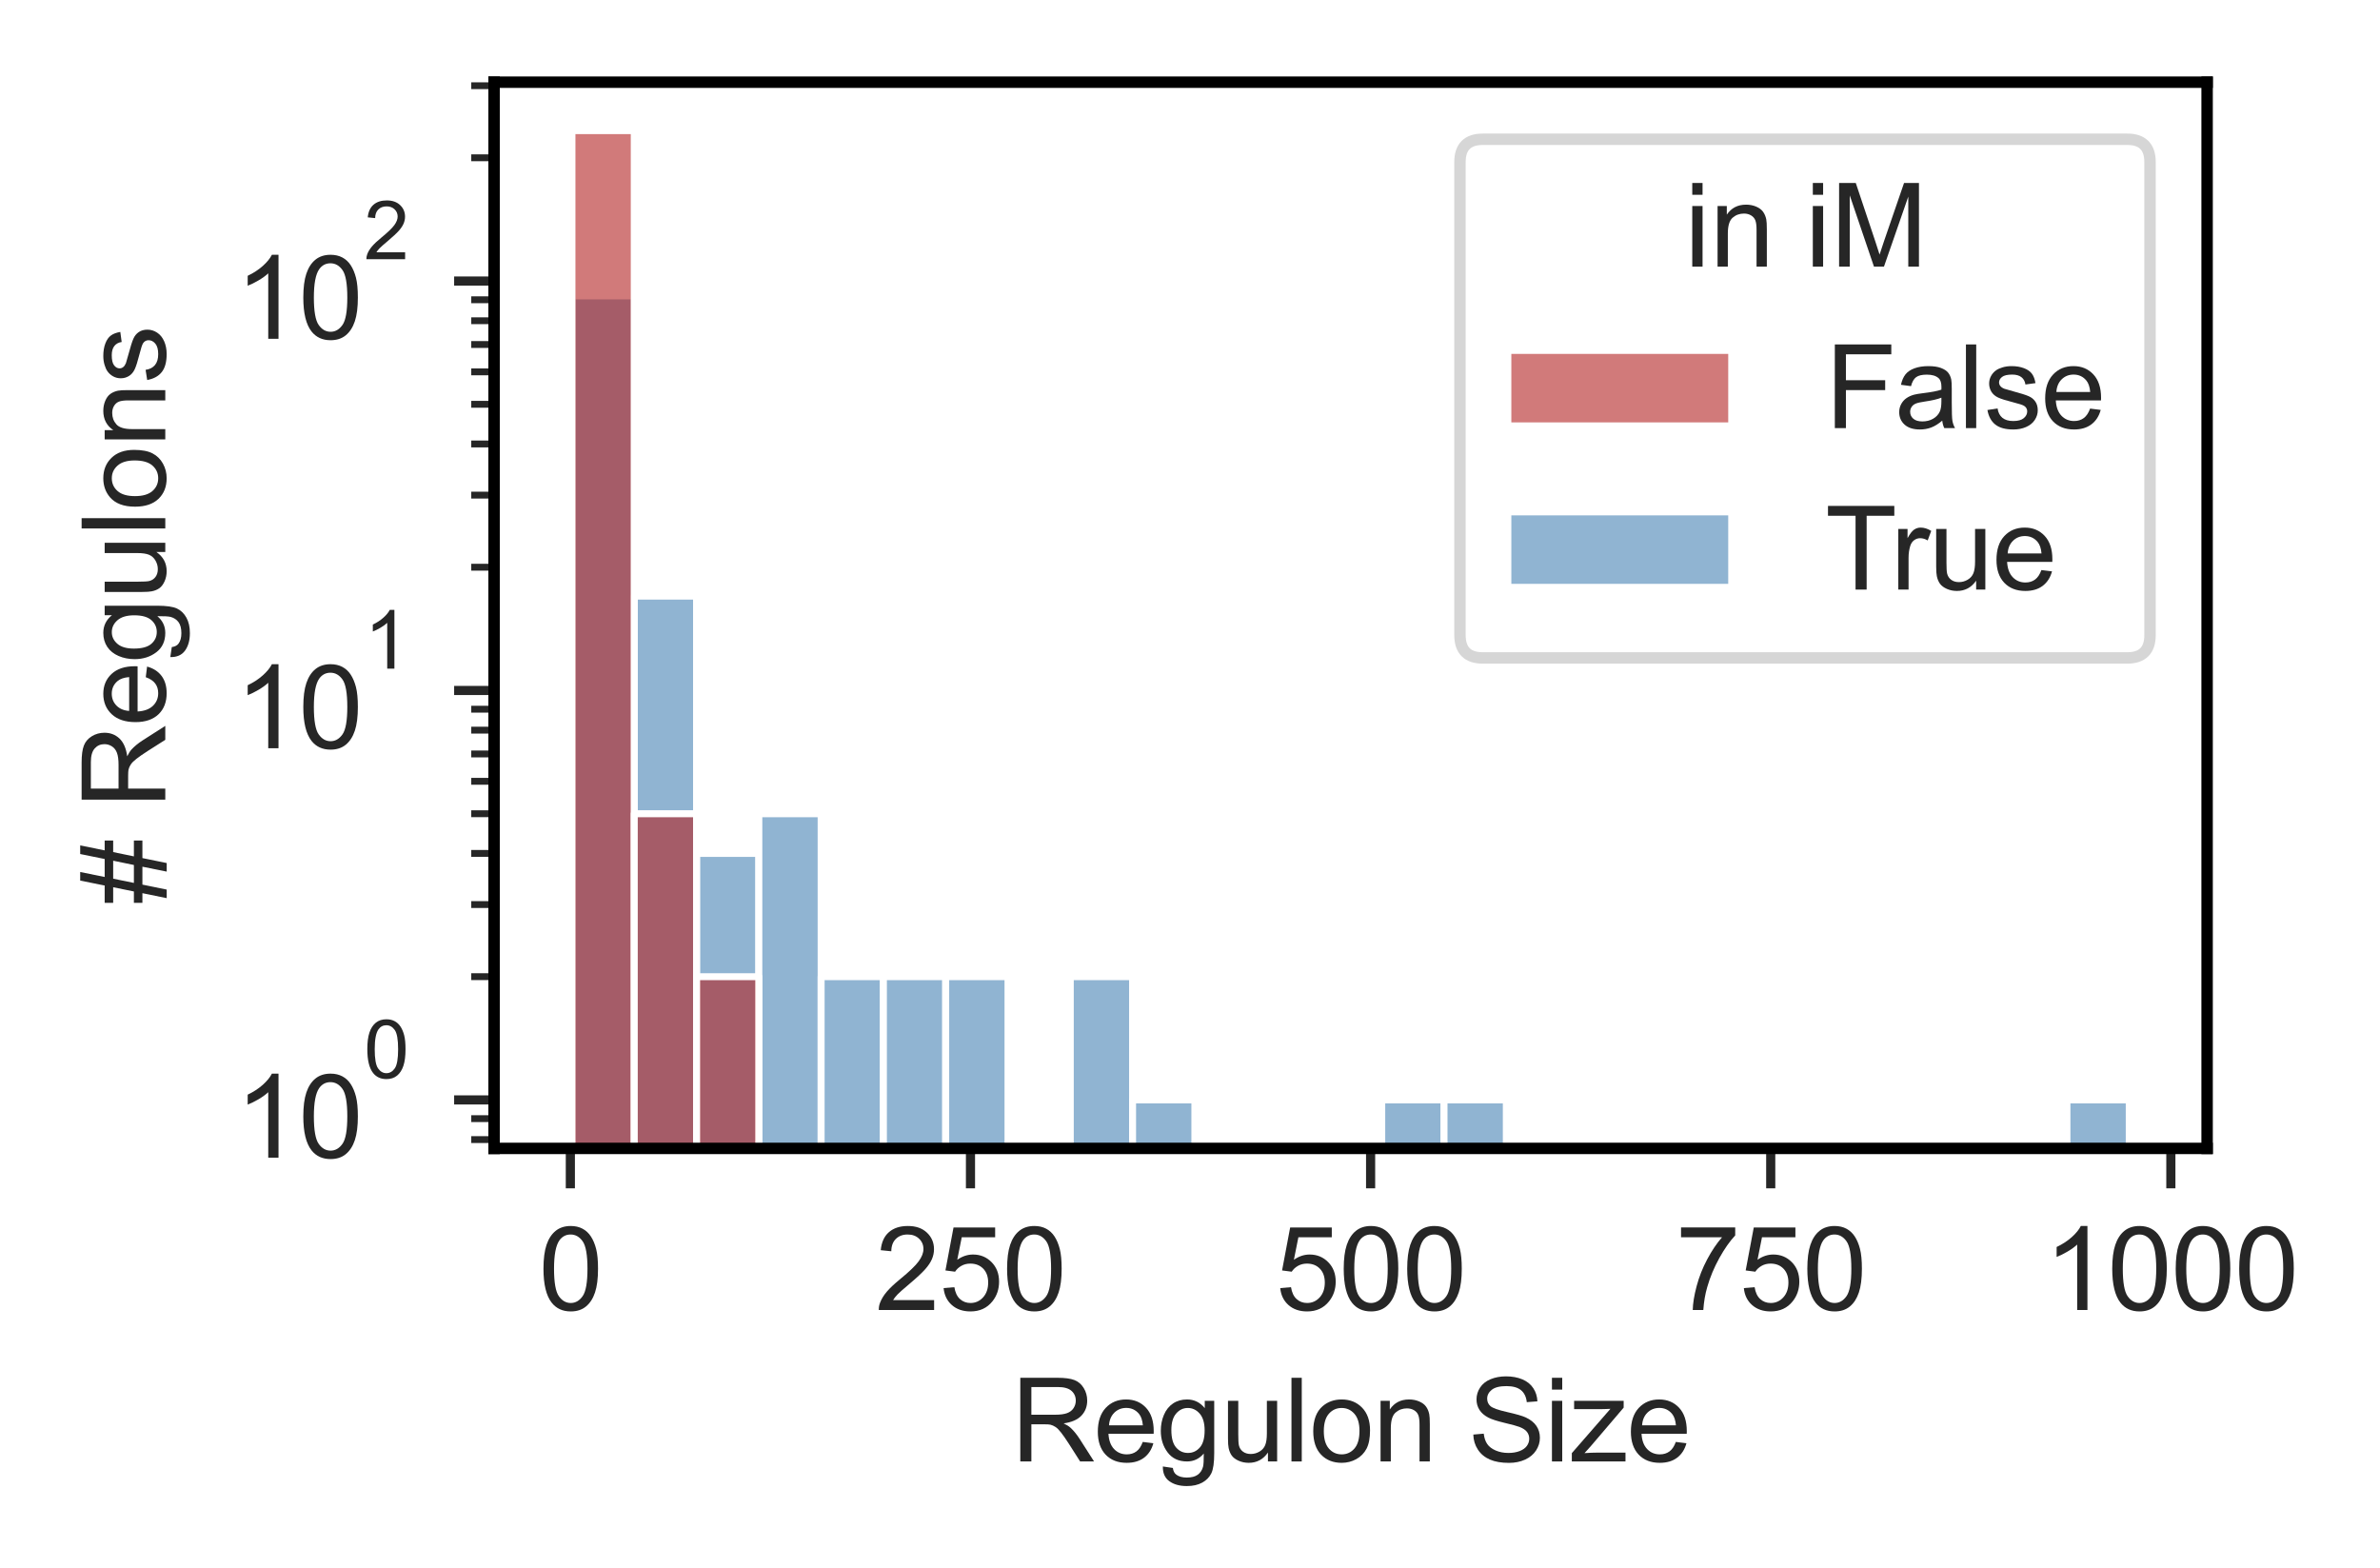 <?xml version="1.0" encoding="utf-8" standalone="no"?>
<!DOCTYPE svg PUBLIC "-//W3C//DTD SVG 1.1//EN"
  "http://www.w3.org/Graphics/SVG/1.1/DTD/svg11.dtd">
<svg xmlns:xlink="http://www.w3.org/1999/xlink" width="208.498pt" height="137.33pt" viewBox="0 0 208.498 137.33" xmlns="http://www.w3.org/2000/svg" version="1.1">
 <defs>
  <style type="text/css">*{stroke-linejoin: round; stroke-linecap: butt}</style>
 </defs>
 <g id="figure_1">
  <g id="patch_1">
   <path d="M 0 137.33 
L 208.498 137.33 
L 208.498 0 
L 0 0 
z
" style="fill: #ffffff"/>
  </g>
  <g id="axes_1">
   <g id="patch_2">
    <path d="M 43.284 100.6 
L 193.352 100.6 
L 193.352 7.2 
L 43.284 7.2 
z
" style="fill: #ffffff"/>
   </g>
   <g id="matplotlib.axis_1">
    <g id="xtick_1">
     <g id="line2d_1">
      <defs>
       <path id="mb715e12e9a" d="M 0 0 
L 0 3.5 
" style="stroke: #262626; stroke-width: 0.8"/>
      </defs>
      <g>
       <use xlink:href="#mb715e12e9a" x="49.965" y="100.6" style="fill: #262626; stroke: #262626; stroke-width: 0.8"/>
      </g>
     </g>
     <g id="text_1">
      <!-- 0 -->
      <g style="fill: #262626" transform="translate(47.185 114.758)scale(0.1 -0.1)">
       <defs>
        <path id="ArialMT-30" d="M 266 2259 
Q 266 3072 433 3567 
Q 600 4063 929 4331 
Q 1259 4600 1759 4600 
Q 2128 4600 2406 4451 
Q 2684 4303 2865 4023 
Q 3047 3744 3150 3342 
Q 3253 2941 3253 2259 
Q 3253 1453 3087 958 
Q 2922 463 2592 192 
Q 2263 -78 1759 -78 
Q 1097 -78 719 397 
Q 266 969 266 2259 
z
M 844 2259 
Q 844 1131 1108 757 
Q 1372 384 1759 384 
Q 2147 384 2411 759 
Q 2675 1134 2675 2259 
Q 2675 3391 2411 3762 
Q 2147 4134 1753 4134 
Q 1366 4134 1134 3806 
Q 844 3388 844 2259 
z
" transform="scale(0.016)"/>
       </defs>
       <use xlink:href="#ArialMT-30"/>
      </g>
     </g>
    </g>
    <g id="xtick_2">
     <g id="line2d_2">
      <g>
       <use xlink:href="#mb715e12e9a" x="85.018" y="100.6" style="fill: #262626; stroke: #262626; stroke-width: 0.8"/>
      </g>
     </g>
     <g id="text_2">
      <!-- 250 -->
      <g style="fill: #262626" transform="translate(76.677 114.758)scale(0.1 -0.1)">
       <defs>
        <path id="ArialMT-32" d="M 3222 541 
L 3222 0 
L 194 0 
Q 188 203 259 391 
Q 375 700 629 1000 
Q 884 1300 1366 1694 
Q 2113 2306 2375 2664 
Q 2638 3022 2638 3341 
Q 2638 3675 2398 3904 
Q 2159 4134 1775 4134 
Q 1369 4134 1125 3890 
Q 881 3647 878 3216 
L 300 3275 
Q 359 3922 746 4261 
Q 1134 4600 1788 4600 
Q 2447 4600 2831 4234 
Q 3216 3869 3216 3328 
Q 3216 3053 3103 2787 
Q 2991 2522 2730 2228 
Q 2469 1934 1863 1422 
Q 1356 997 1212 845 
Q 1069 694 975 541 
L 3222 541 
z
" transform="scale(0.016)"/>
        <path id="ArialMT-35" d="M 266 1200 
L 856 1250 
Q 922 819 1161 601 
Q 1400 384 1738 384 
Q 2144 384 2425 690 
Q 2706 997 2706 1503 
Q 2706 1984 2436 2262 
Q 2166 2541 1728 2541 
Q 1456 2541 1237 2417 
Q 1019 2294 894 2097 
L 366 2166 
L 809 4519 
L 3088 4519 
L 3088 3981 
L 1259 3981 
L 1013 2750 
Q 1425 3038 1878 3038 
Q 2478 3038 2890 2622 
Q 3303 2206 3303 1553 
Q 3303 931 2941 478 
Q 2500 -78 1738 -78 
Q 1113 -78 717 272 
Q 322 622 266 1200 
z
" transform="scale(0.016)"/>
       </defs>
       <use xlink:href="#ArialMT-32"/>
       <use xlink:href="#ArialMT-35" x="55.615"/>
       <use xlink:href="#ArialMT-30" x="111.23"/>
      </g>
     </g>
    </g>
    <g id="xtick_3">
     <g id="line2d_3">
      <g>
       <use xlink:href="#mb715e12e9a" x="120.071" y="100.6" style="fill: #262626; stroke: #262626; stroke-width: 0.8"/>
      </g>
     </g>
     <g id="text_3">
      <!-- 500 -->
      <g style="fill: #262626" transform="translate(111.729 114.758)scale(0.1 -0.1)">
       <use xlink:href="#ArialMT-35"/>
       <use xlink:href="#ArialMT-30" x="55.615"/>
       <use xlink:href="#ArialMT-30" x="111.23"/>
      </g>
     </g>
    </g>
    <g id="xtick_4">
     <g id="line2d_4">
      <g>
       <use xlink:href="#mb715e12e9a" x="155.123" y="100.6" style="fill: #262626; stroke: #262626; stroke-width: 0.8"/>
      </g>
     </g>
     <g id="text_4">
      <!-- 750 -->
      <g style="fill: #262626" transform="translate(146.782 114.758)scale(0.1 -0.1)">
       <defs>
        <path id="ArialMT-37" d="M 303 3981 
L 303 4522 
L 3269 4522 
L 3269 4084 
Q 2831 3619 2401 2847 
Q 1972 2075 1738 1259 
Q 1569 684 1522 0 
L 944 0 
Q 953 541 1156 1306 
Q 1359 2072 1739 2783 
Q 2119 3494 2547 3981 
L 303 3981 
z
" transform="scale(0.016)"/>
       </defs>
       <use xlink:href="#ArialMT-37"/>
       <use xlink:href="#ArialMT-35" x="55.615"/>
       <use xlink:href="#ArialMT-30" x="111.23"/>
      </g>
     </g>
    </g>
    <g id="xtick_5">
     <g id="line2d_5">
      <g>
       <use xlink:href="#mb715e12e9a" x="190.176" y="100.6" style="fill: #262626; stroke: #262626; stroke-width: 0.8"/>
      </g>
     </g>
     <g id="text_5">
      <!-- 1000 -->
      <g style="fill: #262626" transform="translate(179.054 114.758)scale(0.1 -0.1)">
       <defs>
        <path id="ArialMT-31" d="M 2384 0 
L 1822 0 
L 1822 3584 
Q 1619 3391 1289 3197 
Q 959 3003 697 2906 
L 697 3450 
Q 1169 3672 1522 3987 
Q 1875 4303 2022 4600 
L 2384 4600 
L 2384 0 
z
" transform="scale(0.016)"/>
       </defs>
       <use xlink:href="#ArialMT-31"/>
       <use xlink:href="#ArialMT-30" x="55.615"/>
       <use xlink:href="#ArialMT-30" x="111.23"/>
       <use xlink:href="#ArialMT-30" x="166.846"/>
      </g>
     </g>
    </g>
    <g id="text_6">
     <!-- Regulon Size -->
     <g style="fill: #262626" transform="translate(88.578 128.025)scale(0.1 -0.1)">
      <defs>
       <path id="ArialMT-52" d="M 503 0 
L 503 4581 
L 2534 4581 
Q 3147 4581 3465 4457 
Q 3784 4334 3975 4021 
Q 4166 3709 4166 3331 
Q 4166 2844 3850 2509 
Q 3534 2175 2875 2084 
Q 3116 1969 3241 1856 
Q 3506 1613 3744 1247 
L 4541 0 
L 3778 0 
L 3172 953 
Q 2906 1366 2734 1584 
Q 2563 1803 2427 1890 
Q 2291 1978 2150 2013 
Q 2047 2034 1813 2034 
L 1109 2034 
L 1109 0 
L 503 0 
z
M 1109 2559 
L 2413 2559 
Q 2828 2559 3062 2645 
Q 3297 2731 3419 2920 
Q 3541 3109 3541 3331 
Q 3541 3656 3305 3865 
Q 3069 4075 2559 4075 
L 1109 4075 
L 1109 2559 
z
" transform="scale(0.016)"/>
       <path id="ArialMT-65" d="M 2694 1069 
L 3275 997 
Q 3138 488 2766 206 
Q 2394 -75 1816 -75 
Q 1088 -75 661 373 
Q 234 822 234 1631 
Q 234 2469 665 2931 
Q 1097 3394 1784 3394 
Q 2450 3394 2872 2941 
Q 3294 2488 3294 1666 
Q 3294 1616 3291 1516 
L 816 1516 
Q 847 969 1125 678 
Q 1403 388 1819 388 
Q 2128 388 2347 550 
Q 2566 713 2694 1069 
z
M 847 1978 
L 2700 1978 
Q 2663 2397 2488 2606 
Q 2219 2931 1791 2931 
Q 1403 2931 1139 2672 
Q 875 2413 847 1978 
z
" transform="scale(0.016)"/>
       <path id="ArialMT-67" d="M 319 -275 
L 866 -356 
Q 900 -609 1056 -725 
Q 1266 -881 1628 -881 
Q 2019 -881 2231 -725 
Q 2444 -569 2519 -288 
Q 2563 -116 2559 434 
Q 2191 0 1641 0 
Q 956 0 581 494 
Q 206 988 206 1678 
Q 206 2153 378 2554 
Q 550 2956 876 3175 
Q 1203 3394 1644 3394 
Q 2231 3394 2613 2919 
L 2613 3319 
L 3131 3319 
L 3131 450 
Q 3131 -325 2973 -648 
Q 2816 -972 2473 -1159 
Q 2131 -1347 1631 -1347 
Q 1038 -1347 672 -1080 
Q 306 -813 319 -275 
z
M 784 1719 
Q 784 1066 1043 766 
Q 1303 466 1694 466 
Q 2081 466 2343 764 
Q 2606 1063 2606 1700 
Q 2606 2309 2336 2618 
Q 2066 2928 1684 2928 
Q 1309 2928 1046 2623 
Q 784 2319 784 1719 
z
" transform="scale(0.016)"/>
       <path id="ArialMT-75" d="M 2597 0 
L 2597 488 
Q 2209 -75 1544 -75 
Q 1250 -75 995 37 
Q 741 150 617 320 
Q 494 491 444 738 
Q 409 903 409 1263 
L 409 3319 
L 972 3319 
L 972 1478 
Q 972 1038 1006 884 
Q 1059 663 1231 536 
Q 1403 409 1656 409 
Q 1909 409 2131 539 
Q 2353 669 2445 892 
Q 2538 1116 2538 1541 
L 2538 3319 
L 3100 3319 
L 3100 0 
L 2597 0 
z
" transform="scale(0.016)"/>
       <path id="ArialMT-6c" d="M 409 0 
L 409 4581 
L 972 4581 
L 972 0 
L 409 0 
z
" transform="scale(0.016)"/>
       <path id="ArialMT-6f" d="M 213 1659 
Q 213 2581 725 3025 
Q 1153 3394 1769 3394 
Q 2453 3394 2887 2945 
Q 3322 2497 3322 1706 
Q 3322 1066 3130 698 
Q 2938 331 2570 128 
Q 2203 -75 1769 -75 
Q 1072 -75 642 372 
Q 213 819 213 1659 
z
M 791 1659 
Q 791 1022 1069 705 
Q 1347 388 1769 388 
Q 2188 388 2466 706 
Q 2744 1025 2744 1678 
Q 2744 2294 2464 2611 
Q 2184 2928 1769 2928 
Q 1347 2928 1069 2612 
Q 791 2297 791 1659 
z
" transform="scale(0.016)"/>
       <path id="ArialMT-6e" d="M 422 0 
L 422 3319 
L 928 3319 
L 928 2847 
Q 1294 3394 1984 3394 
Q 2284 3394 2536 3286 
Q 2788 3178 2913 3003 
Q 3038 2828 3088 2588 
Q 3119 2431 3119 2041 
L 3119 0 
L 2556 0 
L 2556 2019 
Q 2556 2363 2490 2533 
Q 2425 2703 2258 2804 
Q 2091 2906 1866 2906 
Q 1506 2906 1245 2678 
Q 984 2450 984 1813 
L 984 0 
L 422 0 
z
" transform="scale(0.016)"/>
       <path id="ArialMT-20" transform="scale(0.016)"/>
       <path id="ArialMT-53" d="M 288 1472 
L 859 1522 
Q 900 1178 1048 958 
Q 1197 738 1509 602 
Q 1822 466 2213 466 
Q 2559 466 2825 569 
Q 3091 672 3220 851 
Q 3350 1031 3350 1244 
Q 3350 1459 3225 1620 
Q 3100 1781 2813 1891 
Q 2628 1963 1997 2114 
Q 1366 2266 1113 2400 
Q 784 2572 623 2826 
Q 463 3081 463 3397 
Q 463 3744 659 4045 
Q 856 4347 1234 4503 
Q 1613 4659 2075 4659 
Q 2584 4659 2973 4495 
Q 3363 4331 3572 4012 
Q 3781 3694 3797 3291 
L 3216 3247 
Q 3169 3681 2898 3903 
Q 2628 4125 2100 4125 
Q 1550 4125 1298 3923 
Q 1047 3722 1047 3438 
Q 1047 3191 1225 3031 
Q 1400 2872 2139 2705 
Q 2878 2538 3153 2413 
Q 3553 2228 3743 1945 
Q 3934 1663 3934 1294 
Q 3934 928 3725 604 
Q 3516 281 3123 101 
Q 2731 -78 2241 -78 
Q 1619 -78 1198 103 
Q 778 284 539 648 
Q 300 1013 288 1472 
z
" transform="scale(0.016)"/>
       <path id="ArialMT-69" d="M 425 3934 
L 425 4581 
L 988 4581 
L 988 3934 
L 425 3934 
z
M 425 0 
L 425 3319 
L 988 3319 
L 988 0 
L 425 0 
z
" transform="scale(0.016)"/>
       <path id="ArialMT-7a" d="M 125 0 
L 125 456 
L 2238 2881 
Q 1878 2863 1603 2863 
L 250 2863 
L 250 3319 
L 2963 3319 
L 2963 2947 
L 1166 841 
L 819 456 
Q 1197 484 1528 484 
L 3063 484 
L 3063 0 
L 125 0 
z
" transform="scale(0.016)"/>
      </defs>
      <use xlink:href="#ArialMT-52"/>
      <use xlink:href="#ArialMT-65" x="72.217"/>
      <use xlink:href="#ArialMT-67" x="127.832"/>
      <use xlink:href="#ArialMT-75" x="183.447"/>
      <use xlink:href="#ArialMT-6c" x="239.062"/>
      <use xlink:href="#ArialMT-6f" x="261.279"/>
      <use xlink:href="#ArialMT-6e" x="316.895"/>
      <use xlink:href="#ArialMT-20" x="372.51"/>
      <use xlink:href="#ArialMT-53" x="400.293"/>
      <use xlink:href="#ArialMT-69" x="466.992"/>
      <use xlink:href="#ArialMT-7a" x="489.209"/>
      <use xlink:href="#ArialMT-65" x="539.209"/>
     </g>
    </g>
   </g>
   <g id="matplotlib.axis_2">
    <g id="ytick_1">
     <g id="line2d_6">
      <defs>
       <path id="m8e44ed9fe8" d="M 0 0 
L -3.5 0 
" style="stroke: #262626; stroke-width: 0.8"/>
      </defs>
      <g>
       <use xlink:href="#m8e44ed9fe8" x="43.284" y="96.355" style="fill: #262626; stroke: #262626; stroke-width: 0.8"/>
      </g>
     </g>
     <g id="text_7">
      <!-- $\mathdefault{10^{0}}$ -->
      <g style="fill: #262626" transform="translate(20.584 101.511)scale(0.1 -0.1)">
       <use xlink:href="#ArialMT-31" transform="translate(0 0.994)"/>
       <use xlink:href="#ArialMT-30" transform="translate(55.615 0.994)"/>
       <use xlink:href="#ArialMT-30" transform="translate(112.973 70.688)scale(0.7)"/>
      </g>
     </g>
    </g>
    <g id="ytick_2">
     <g id="line2d_7">
      <g>
       <use xlink:href="#m8e44ed9fe8" x="43.284" y="60.488" style="fill: #262626; stroke: #262626; stroke-width: 0.8"/>
      </g>
     </g>
     <g id="text_8">
      <!-- $\mathdefault{10^{1}}$ -->
      <g style="fill: #262626" transform="translate(20.584 65.644)scale(0.1 -0.1)">
       <use xlink:href="#ArialMT-31" transform="translate(0 0.994)"/>
       <use xlink:href="#ArialMT-30" transform="translate(55.615 0.994)"/>
       <use xlink:href="#ArialMT-31" transform="translate(112.973 70.688)scale(0.7)"/>
      </g>
     </g>
    </g>
    <g id="ytick_3">
     <g id="line2d_8">
      <g>
       <use xlink:href="#m8e44ed9fe8" x="43.284" y="24.621" style="fill: #262626; stroke: #262626; stroke-width: 0.8"/>
      </g>
     </g>
     <g id="text_9">
      <!-- $\mathdefault{10^{2}}$ -->
      <g style="fill: #262626" transform="translate(20.584 29.778)scale(0.1 -0.1)">
       <use xlink:href="#ArialMT-31" transform="translate(0 0.994)"/>
       <use xlink:href="#ArialMT-30" transform="translate(55.615 0.994)"/>
       <use xlink:href="#ArialMT-32" transform="translate(112.973 70.688)scale(0.7)"/>
      </g>
     </g>
    </g>
    <g id="ytick_4">
     <g id="line2d_9">
      <defs>
       <path id="m09d947b896" d="M 0 0 
L -2 0 
" style="stroke: #262626; stroke-width: 0.6"/>
      </defs>
      <g>
       <use xlink:href="#m09d947b896" x="43.284" y="99.83" style="fill: #262626; stroke: #262626; stroke-width: 0.6"/>
      </g>
     </g>
    </g>
    <g id="ytick_5">
     <g id="line2d_10">
      <g>
       <use xlink:href="#m09d947b896" x="43.284" y="97.996" style="fill: #262626; stroke: #262626; stroke-width: 0.6"/>
      </g>
     </g>
    </g>
    <g id="ytick_6">
     <g id="line2d_11">
      <g>
       <use xlink:href="#m09d947b896" x="43.284" y="85.558" style="fill: #262626; stroke: #262626; stroke-width: 0.6"/>
      </g>
     </g>
    </g>
    <g id="ytick_7">
     <g id="line2d_12">
      <g>
       <use xlink:href="#m09d947b896" x="43.284" y="79.242" style="fill: #262626; stroke: #262626; stroke-width: 0.6"/>
      </g>
     </g>
    </g>
    <g id="ytick_8">
     <g id="line2d_13">
      <g>
       <use xlink:href="#m09d947b896" x="43.284" y="74.761" style="fill: #262626; stroke: #262626; stroke-width: 0.6"/>
      </g>
     </g>
    </g>
    <g id="ytick_9">
     <g id="line2d_14">
      <g>
       <use xlink:href="#m09d947b896" x="43.284" y="71.285" style="fill: #262626; stroke: #262626; stroke-width: 0.6"/>
      </g>
     </g>
    </g>
    <g id="ytick_10">
     <g id="line2d_15">
      <g>
       <use xlink:href="#m09d947b896" x="43.284" y="68.445" style="fill: #262626; stroke: #262626; stroke-width: 0.6"/>
      </g>
     </g>
    </g>
    <g id="ytick_11">
     <g id="line2d_16">
      <g>
       <use xlink:href="#m09d947b896" x="43.284" y="66.044" style="fill: #262626; stroke: #262626; stroke-width: 0.6"/>
      </g>
     </g>
    </g>
    <g id="ytick_12">
     <g id="line2d_17">
      <g>
       <use xlink:href="#m09d947b896" x="43.284" y="63.964" style="fill: #262626; stroke: #262626; stroke-width: 0.6"/>
      </g>
     </g>
    </g>
    <g id="ytick_13">
     <g id="line2d_18">
      <g>
       <use xlink:href="#m09d947b896" x="43.284" y="62.129" style="fill: #262626; stroke: #262626; stroke-width: 0.6"/>
      </g>
     </g>
    </g>
    <g id="ytick_14">
     <g id="line2d_19">
      <g>
       <use xlink:href="#m09d947b896" x="43.284" y="49.691" style="fill: #262626; stroke: #262626; stroke-width: 0.6"/>
      </g>
     </g>
    </g>
    <g id="ytick_15">
     <g id="line2d_20">
      <g>
       <use xlink:href="#m09d947b896" x="43.284" y="43.375" style="fill: #262626; stroke: #262626; stroke-width: 0.6"/>
      </g>
     </g>
    </g>
    <g id="ytick_16">
     <g id="line2d_21">
      <g>
       <use xlink:href="#m09d947b896" x="43.284" y="38.894" style="fill: #262626; stroke: #262626; stroke-width: 0.6"/>
      </g>
     </g>
    </g>
    <g id="ytick_17">
     <g id="line2d_22">
      <g>
       <use xlink:href="#m09d947b896" x="43.284" y="35.418" style="fill: #262626; stroke: #262626; stroke-width: 0.6"/>
      </g>
     </g>
    </g>
    <g id="ytick_18">
     <g id="line2d_23">
      <g>
       <use xlink:href="#m09d947b896" x="43.284" y="32.578" style="fill: #262626; stroke: #262626; stroke-width: 0.6"/>
      </g>
     </g>
    </g>
    <g id="ytick_19">
     <g id="line2d_24">
      <g>
       <use xlink:href="#m09d947b896" x="43.284" y="30.177" style="fill: #262626; stroke: #262626; stroke-width: 0.6"/>
      </g>
     </g>
    </g>
    <g id="ytick_20">
     <g id="line2d_25">
      <g>
       <use xlink:href="#m09d947b896" x="43.284" y="28.097" style="fill: #262626; stroke: #262626; stroke-width: 0.6"/>
      </g>
     </g>
    </g>
    <g id="ytick_21">
     <g id="line2d_26">
      <g>
       <use xlink:href="#m09d947b896" x="43.284" y="26.262" style="fill: #262626; stroke: #262626; stroke-width: 0.6"/>
      </g>
     </g>
    </g>
    <g id="ytick_22">
     <g id="line2d_27">
      <g>
       <use xlink:href="#m09d947b896" x="43.284" y="13.824" style="fill: #262626; stroke: #262626; stroke-width: 0.6"/>
      </g>
     </g>
    </g>
    <g id="ytick_23">
     <g id="line2d_28">
      <g>
       <use xlink:href="#m09d947b896" x="43.284" y="7.509" style="fill: #262626; stroke: #262626; stroke-width: 0.6"/>
      </g>
     </g>
    </g>
    <g id="text_10">
     <!-- # Regulons -->
     <g style="fill: #262626" transform="translate(14.48 79.194)rotate(-90)scale(0.1 -0.1)">
      <defs>
       <path id="ArialMT-23" d="M 322 -78 
L 594 1253 
L 66 1253 
L 66 1719 
L 688 1719 
L 919 2853 
L 66 2853 
L 66 3319 
L 1013 3319 
L 1284 4659 
L 1753 4659 
L 1481 3319 
L 2466 3319 
L 2738 4659 
L 3209 4659 
L 2938 3319 
L 3478 3319 
L 3478 2853 
L 2844 2853 
L 2609 1719 
L 3478 1719 
L 3478 1253 
L 2516 1253 
L 2244 -78 
L 1775 -78 
L 2044 1253 
L 1063 1253 
L 791 -78 
L 322 -78 
z
M 1156 1719 
L 2138 1719 
L 2372 2853 
L 1388 2853 
L 1156 1719 
z
" transform="scale(0.016)"/>
       <path id="ArialMT-73" d="M 197 991 
L 753 1078 
Q 800 744 1014 566 
Q 1228 388 1613 388 
Q 2000 388 2187 545 
Q 2375 703 2375 916 
Q 2375 1106 2209 1216 
Q 2094 1291 1634 1406 
Q 1016 1563 777 1677 
Q 538 1791 414 1992 
Q 291 2194 291 2438 
Q 291 2659 392 2848 
Q 494 3038 669 3163 
Q 800 3259 1026 3326 
Q 1253 3394 1513 3394 
Q 1903 3394 2198 3281 
Q 2494 3169 2634 2976 
Q 2775 2784 2828 2463 
L 2278 2388 
Q 2241 2644 2061 2787 
Q 1881 2931 1553 2931 
Q 1166 2931 1000 2803 
Q 834 2675 834 2503 
Q 834 2394 903 2306 
Q 972 2216 1119 2156 
Q 1203 2125 1616 2013 
Q 2213 1853 2448 1751 
Q 2684 1650 2818 1456 
Q 2953 1263 2953 975 
Q 2953 694 2789 445 
Q 2625 197 2315 61 
Q 2006 -75 1616 -75 
Q 969 -75 630 194 
Q 291 463 197 991 
z
" transform="scale(0.016)"/>
      </defs>
      <use xlink:href="#ArialMT-23"/>
      <use xlink:href="#ArialMT-20" x="55.615"/>
      <use xlink:href="#ArialMT-52" x="83.398"/>
      <use xlink:href="#ArialMT-65" x="155.615"/>
      <use xlink:href="#ArialMT-67" x="211.23"/>
      <use xlink:href="#ArialMT-75" x="266.846"/>
      <use xlink:href="#ArialMT-6c" x="322.461"/>
      <use xlink:href="#ArialMT-6f" x="344.678"/>
      <use xlink:href="#ArialMT-6e" x="400.293"/>
      <use xlink:href="#ArialMT-73" x="455.908"/>
     </g>
    </g>
   </g>
   <g id="patch_3">
    <path d="M 50.106 35962.99 
L 55.563 35962.99 
L 55.563 25.92 
L 50.106 25.92 
z
" clip-path="url(#p2dda2cb67d)" style="fill: #4682b4; fill-opacity: 0.6; stroke: #ffffff; stroke-width: 0.609; stroke-linejoin: miter"/>
   </g>
   <g id="patch_4">
    <path d="M 55.563 35962.99 
L 61.02 35962.99 
L 61.02 52.222 
L 55.563 52.222 
z
" clip-path="url(#p2dda2cb67d)" style="fill: #4682b4; fill-opacity: 0.6; stroke: #ffffff; stroke-width: 0.609; stroke-linejoin: miter"/>
   </g>
   <g id="patch_5">
    <path d="M 61.02 35962.99 
L 66.477 35962.99 
L 66.477 74.761 
L 61.02 74.761 
z
" clip-path="url(#p2dda2cb67d)" style="fill: #4682b4; fill-opacity: 0.6; stroke: #ffffff; stroke-width: 0.609; stroke-linejoin: miter"/>
   </g>
   <g id="patch_6">
    <path d="M 66.477 35962.99 
L 71.934 35962.99 
L 71.934 71.285 
L 66.477 71.285 
z
" clip-path="url(#p2dda2cb67d)" style="fill: #4682b4; fill-opacity: 0.6; stroke: #ffffff; stroke-width: 0.609; stroke-linejoin: miter"/>
   </g>
   <g id="patch_7">
    <path d="M 71.934 35962.99 
L 77.391 35962.99 
L 77.391 85.558 
L 71.934 85.558 
z
" clip-path="url(#p2dda2cb67d)" style="fill: #4682b4; fill-opacity: 0.6; stroke: #ffffff; stroke-width: 0.609; stroke-linejoin: miter"/>
   </g>
   <g id="patch_8">
    <path d="M 77.391 35962.99 
L 82.848 35962.99 
L 82.848 85.558 
L 77.391 85.558 
z
" clip-path="url(#p2dda2cb67d)" style="fill: #4682b4; fill-opacity: 0.6; stroke: #ffffff; stroke-width: 0.609; stroke-linejoin: miter"/>
   </g>
   <g id="patch_9">
    <path d="M 82.848 35962.99 
L 88.305 35962.99 
L 88.305 85.558 
L 82.848 85.558 
z
" clip-path="url(#p2dda2cb67d)" style="fill: #4682b4; fill-opacity: 0.6; stroke: #ffffff; stroke-width: 0.609; stroke-linejoin: miter"/>
   </g>
   <g id="patch_10">
    <path d="M 88.305 35962.99 
L 93.762 35962.99 
L 93.762 35962.99 
L 88.305 35962.99 
z
" clip-path="url(#p2dda2cb67d)" style="fill: #4682b4; fill-opacity: 0.6; stroke: #ffffff; stroke-width: 0.609; stroke-linejoin: miter"/>
   </g>
   <g id="patch_11">
    <path d="M 93.762 35962.99 
L 99.218 35962.99 
L 99.218 85.558 
L 93.762 85.558 
z
" clip-path="url(#p2dda2cb67d)" style="fill: #4682b4; fill-opacity: 0.6; stroke: #ffffff; stroke-width: 0.609; stroke-linejoin: miter"/>
   </g>
   <g id="patch_12">
    <path d="M 99.218 35962.99 
L 104.675 35962.99 
L 104.675 96.355 
L 99.218 96.355 
z
" clip-path="url(#p2dda2cb67d)" style="fill: #4682b4; fill-opacity: 0.6; stroke: #ffffff; stroke-width: 0.609; stroke-linejoin: miter"/>
   </g>
   <g id="patch_13">
    <path d="M 104.675 35962.99 
L 110.132 35962.99 
L 110.132 35962.99 
L 104.675 35962.99 
z
" clip-path="url(#p2dda2cb67d)" style="fill: #4682b4; fill-opacity: 0.6; stroke: #ffffff; stroke-width: 0.609; stroke-linejoin: miter"/>
   </g>
   <g id="patch_14">
    <path d="M 110.132 35962.99 
L 115.589 35962.99 
L 115.589 35962.99 
L 110.132 35962.99 
z
" clip-path="url(#p2dda2cb67d)" style="fill: #4682b4; fill-opacity: 0.6; stroke: #ffffff; stroke-width: 0.609; stroke-linejoin: miter"/>
   </g>
   <g id="patch_15">
    <path d="M 115.589 35962.99 
L 121.046 35962.99 
L 121.046 35962.99 
L 115.589 35962.99 
z
" clip-path="url(#p2dda2cb67d)" style="fill: #4682b4; fill-opacity: 0.6; stroke: #ffffff; stroke-width: 0.609; stroke-linejoin: miter"/>
   </g>
   <g id="patch_16">
    <path d="M 121.046 35962.99 
L 126.503 35962.99 
L 126.503 96.355 
L 121.046 96.355 
z
" clip-path="url(#p2dda2cb67d)" style="fill: #4682b4; fill-opacity: 0.6; stroke: #ffffff; stroke-width: 0.609; stroke-linejoin: miter"/>
   </g>
   <g id="patch_17">
    <path d="M 126.503 35962.99 
L 131.96 35962.99 
L 131.96 96.355 
L 126.503 96.355 
z
" clip-path="url(#p2dda2cb67d)" style="fill: #4682b4; fill-opacity: 0.6; stroke: #ffffff; stroke-width: 0.609; stroke-linejoin: miter"/>
   </g>
   <g id="patch_18">
    <path d="M 131.96 35962.99 
L 137.417 35962.99 
L 137.417 35962.99 
L 131.96 35962.99 
z
" clip-path="url(#p2dda2cb67d)" style="fill: #4682b4; fill-opacity: 0.6; stroke: #ffffff; stroke-width: 0.609; stroke-linejoin: miter"/>
   </g>
   <g id="patch_19">
    <path d="M 137.417 35962.99 
L 142.874 35962.99 
L 142.874 35962.99 
L 137.417 35962.99 
z
" clip-path="url(#p2dda2cb67d)" style="fill: #4682b4; fill-opacity: 0.6; stroke: #ffffff; stroke-width: 0.609; stroke-linejoin: miter"/>
   </g>
   <g id="patch_20">
    <path d="M 142.874 35962.99 
L 148.331 35962.99 
L 148.331 35962.99 
L 142.874 35962.99 
z
" clip-path="url(#p2dda2cb67d)" style="fill: #4682b4; fill-opacity: 0.6; stroke: #ffffff; stroke-width: 0.609; stroke-linejoin: miter"/>
   </g>
   <g id="patch_21">
    <path d="M 148.331 35962.99 
L 153.788 35962.99 
L 153.788 35962.99 
L 148.331 35962.99 
z
" clip-path="url(#p2dda2cb67d)" style="fill: #4682b4; fill-opacity: 0.6; stroke: #ffffff; stroke-width: 0.609; stroke-linejoin: miter"/>
   </g>
   <g id="patch_22">
    <path d="M 153.788 35962.99 
L 159.245 35962.99 
L 159.245 35962.99 
L 153.788 35962.99 
z
" clip-path="url(#p2dda2cb67d)" style="fill: #4682b4; fill-opacity: 0.6; stroke: #ffffff; stroke-width: 0.609; stroke-linejoin: miter"/>
   </g>
   <g id="patch_23">
    <path d="M 159.245 35962.99 
L 164.702 35962.99 
L 164.702 35962.99 
L 159.245 35962.99 
z
" clip-path="url(#p2dda2cb67d)" style="fill: #4682b4; fill-opacity: 0.6; stroke: #ffffff; stroke-width: 0.609; stroke-linejoin: miter"/>
   </g>
   <g id="patch_24">
    <path d="M 164.702 35962.99 
L 170.159 35962.99 
L 170.159 35962.99 
L 164.702 35962.99 
z
" clip-path="url(#p2dda2cb67d)" style="fill: #4682b4; fill-opacity: 0.6; stroke: #ffffff; stroke-width: 0.609; stroke-linejoin: miter"/>
   </g>
   <g id="patch_25">
    <path d="M 170.159 35962.99 
L 175.616 35962.99 
L 175.616 35962.99 
L 170.159 35962.99 
z
" clip-path="url(#p2dda2cb67d)" style="fill: #4682b4; fill-opacity: 0.6; stroke: #ffffff; stroke-width: 0.609; stroke-linejoin: miter"/>
   </g>
   <g id="patch_26">
    <path d="M 175.616 35962.99 
L 181.073 35962.99 
L 181.073 35962.99 
L 175.616 35962.99 
z
" clip-path="url(#p2dda2cb67d)" style="fill: #4682b4; fill-opacity: 0.6; stroke: #ffffff; stroke-width: 0.609; stroke-linejoin: miter"/>
   </g>
   <g id="patch_27">
    <path d="M 181.073 35962.99 
L 186.53 35962.99 
L 186.53 96.355 
L 181.073 96.355 
z
" clip-path="url(#p2dda2cb67d)" style="fill: #4682b4; fill-opacity: 0.6; stroke: #ffffff; stroke-width: 0.609; stroke-linejoin: miter"/>
   </g>
   <g id="patch_28">
    <path d="M 50.106 35962.99 
L 55.563 35962.99 
L 55.563 11.445 
L 50.106 11.445 
z
" clip-path="url(#p2dda2cb67d)" style="fill: #b22222; fill-opacity: 0.6; stroke: #ffffff; stroke-width: 0.609; stroke-linejoin: miter"/>
   </g>
   <g id="patch_29">
    <path d="M 55.563 35962.99 
L 61.02 35962.99 
L 61.02 71.285 
L 55.563 71.285 
z
" clip-path="url(#p2dda2cb67d)" style="fill: #b22222; fill-opacity: 0.6; stroke: #ffffff; stroke-width: 0.609; stroke-linejoin: miter"/>
   </g>
   <g id="patch_30">
    <path d="M 61.02 35962.99 
L 66.477 35962.99 
L 66.477 85.558 
L 61.02 85.558 
z
" clip-path="url(#p2dda2cb67d)" style="fill: #b22222; fill-opacity: 0.6; stroke: #ffffff; stroke-width: 0.609; stroke-linejoin: miter"/>
   </g>
   <g id="patch_31">
    <path d="M 66.477 35962.99 
L 71.934 35962.99 
L 71.934 35962.99 
L 66.477 35962.99 
z
" clip-path="url(#p2dda2cb67d)" style="fill: #b22222; fill-opacity: 0.6; stroke: #ffffff; stroke-width: 0.609; stroke-linejoin: miter"/>
   </g>
   <g id="patch_32">
    <path d="M 71.934 35962.99 
L 77.391 35962.99 
L 77.391 35962.99 
L 71.934 35962.99 
z
" clip-path="url(#p2dda2cb67d)" style="fill: #b22222; fill-opacity: 0.6; stroke: #ffffff; stroke-width: 0.609; stroke-linejoin: miter"/>
   </g>
   <g id="patch_33">
    <path d="M 77.391 35962.99 
L 82.848 35962.99 
L 82.848 35962.99 
L 77.391 35962.99 
z
" clip-path="url(#p2dda2cb67d)" style="fill: #b22222; fill-opacity: 0.6; stroke: #ffffff; stroke-width: 0.609; stroke-linejoin: miter"/>
   </g>
   <g id="patch_34">
    <path d="M 82.848 35962.99 
L 88.305 35962.99 
L 88.305 35962.99 
L 82.848 35962.99 
z
" clip-path="url(#p2dda2cb67d)" style="fill: #b22222; fill-opacity: 0.6; stroke: #ffffff; stroke-width: 0.609; stroke-linejoin: miter"/>
   </g>
   <g id="patch_35">
    <path d="M 88.305 35962.99 
L 93.762 35962.99 
L 93.762 35962.99 
L 88.305 35962.99 
z
" clip-path="url(#p2dda2cb67d)" style="fill: #b22222; fill-opacity: 0.6; stroke: #ffffff; stroke-width: 0.609; stroke-linejoin: miter"/>
   </g>
   <g id="patch_36">
    <path d="M 93.762 35962.99 
L 99.218 35962.99 
L 99.218 35962.99 
L 93.762 35962.99 
z
" clip-path="url(#p2dda2cb67d)" style="fill: #b22222; fill-opacity: 0.6; stroke: #ffffff; stroke-width: 0.609; stroke-linejoin: miter"/>
   </g>
   <g id="patch_37">
    <path d="M 99.218 35962.99 
L 104.675 35962.99 
L 104.675 35962.99 
L 99.218 35962.99 
z
" clip-path="url(#p2dda2cb67d)" style="fill: #b22222; fill-opacity: 0.6; stroke: #ffffff; stroke-width: 0.609; stroke-linejoin: miter"/>
   </g>
   <g id="patch_38">
    <path d="M 104.675 35962.99 
L 110.132 35962.99 
L 110.132 35962.99 
L 104.675 35962.99 
z
" clip-path="url(#p2dda2cb67d)" style="fill: #b22222; fill-opacity: 0.6; stroke: #ffffff; stroke-width: 0.609; stroke-linejoin: miter"/>
   </g>
   <g id="patch_39">
    <path d="M 110.132 35962.99 
L 115.589 35962.99 
L 115.589 35962.99 
L 110.132 35962.99 
z
" clip-path="url(#p2dda2cb67d)" style="fill: #b22222; fill-opacity: 0.6; stroke: #ffffff; stroke-width: 0.609; stroke-linejoin: miter"/>
   </g>
   <g id="patch_40">
    <path d="M 115.589 35962.99 
L 121.046 35962.99 
L 121.046 35962.99 
L 115.589 35962.99 
z
" clip-path="url(#p2dda2cb67d)" style="fill: #b22222; fill-opacity: 0.6; stroke: #ffffff; stroke-width: 0.609; stroke-linejoin: miter"/>
   </g>
   <g id="patch_41">
    <path d="M 121.046 35962.99 
L 126.503 35962.99 
L 126.503 35962.99 
L 121.046 35962.99 
z
" clip-path="url(#p2dda2cb67d)" style="fill: #b22222; fill-opacity: 0.6; stroke: #ffffff; stroke-width: 0.609; stroke-linejoin: miter"/>
   </g>
   <g id="patch_42">
    <path d="M 126.503 35962.99 
L 131.96 35962.99 
L 131.96 35962.99 
L 126.503 35962.99 
z
" clip-path="url(#p2dda2cb67d)" style="fill: #b22222; fill-opacity: 0.6; stroke: #ffffff; stroke-width: 0.609; stroke-linejoin: miter"/>
   </g>
   <g id="patch_43">
    <path d="M 131.96 35962.99 
L 137.417 35962.99 
L 137.417 35962.99 
L 131.96 35962.99 
z
" clip-path="url(#p2dda2cb67d)" style="fill: #b22222; fill-opacity: 0.6; stroke: #ffffff; stroke-width: 0.609; stroke-linejoin: miter"/>
   </g>
   <g id="patch_44">
    <path d="M 137.417 35962.99 
L 142.874 35962.99 
L 142.874 35962.99 
L 137.417 35962.99 
z
" clip-path="url(#p2dda2cb67d)" style="fill: #b22222; fill-opacity: 0.6; stroke: #ffffff; stroke-width: 0.609; stroke-linejoin: miter"/>
   </g>
   <g id="patch_45">
    <path d="M 142.874 35962.99 
L 148.331 35962.99 
L 148.331 35962.99 
L 142.874 35962.99 
z
" clip-path="url(#p2dda2cb67d)" style="fill: #b22222; fill-opacity: 0.6; stroke: #ffffff; stroke-width: 0.609; stroke-linejoin: miter"/>
   </g>
   <g id="patch_46">
    <path d="M 148.331 35962.99 
L 153.788 35962.99 
L 153.788 35962.99 
L 148.331 35962.99 
z
" clip-path="url(#p2dda2cb67d)" style="fill: #b22222; fill-opacity: 0.6; stroke: #ffffff; stroke-width: 0.609; stroke-linejoin: miter"/>
   </g>
   <g id="patch_47">
    <path d="M 153.788 35962.99 
L 159.245 35962.99 
L 159.245 35962.99 
L 153.788 35962.99 
z
" clip-path="url(#p2dda2cb67d)" style="fill: #b22222; fill-opacity: 0.6; stroke: #ffffff; stroke-width: 0.609; stroke-linejoin: miter"/>
   </g>
   <g id="patch_48">
    <path d="M 159.245 35962.99 
L 164.702 35962.99 
L 164.702 35962.99 
L 159.245 35962.99 
z
" clip-path="url(#p2dda2cb67d)" style="fill: #b22222; fill-opacity: 0.6; stroke: #ffffff; stroke-width: 0.609; stroke-linejoin: miter"/>
   </g>
   <g id="patch_49">
    <path d="M 164.702 35962.99 
L 170.159 35962.99 
L 170.159 35962.99 
L 164.702 35962.99 
z
" clip-path="url(#p2dda2cb67d)" style="fill: #b22222; fill-opacity: 0.6; stroke: #ffffff; stroke-width: 0.609; stroke-linejoin: miter"/>
   </g>
   <g id="patch_50">
    <path d="M 170.159 35962.99 
L 175.616 35962.99 
L 175.616 35962.99 
L 170.159 35962.99 
z
" clip-path="url(#p2dda2cb67d)" style="fill: #b22222; fill-opacity: 0.6; stroke: #ffffff; stroke-width: 0.609; stroke-linejoin: miter"/>
   </g>
   <g id="patch_51">
    <path d="M 175.616 35962.99 
L 181.073 35962.99 
L 181.073 35962.99 
L 175.616 35962.99 
z
" clip-path="url(#p2dda2cb67d)" style="fill: #b22222; fill-opacity: 0.6; stroke: #ffffff; stroke-width: 0.609; stroke-linejoin: miter"/>
   </g>
   <g id="patch_52">
    <path d="M 181.073 35962.99 
L 186.53 35962.99 
L 186.53 35962.99 
L 181.073 35962.99 
z
" clip-path="url(#p2dda2cb67d)" style="fill: #b22222; fill-opacity: 0.6; stroke: #ffffff; stroke-width: 0.609; stroke-linejoin: miter"/>
   </g>
   <g id="patch_53">
    <path d="M 43.284 100.6 
L 43.284 7.2 
" style="fill: none; stroke: #000000; stroke-linejoin: miter; stroke-linecap: square"/>
   </g>
   <g id="patch_54">
    <path d="M 193.352 100.6 
L 193.352 7.2 
" style="fill: none; stroke: #000000; stroke-linejoin: miter; stroke-linecap: square"/>
   </g>
   <g id="patch_55">
    <path d="M 43.284 100.6 
L 193.352 100.6 
" style="fill: none; stroke: #000000; stroke-linejoin: miter; stroke-linecap: square"/>
   </g>
   <g id="patch_56">
    <path d="M 43.284 7.2 
L 193.352 7.2 
" style="fill: none; stroke: #000000; stroke-linejoin: miter; stroke-linecap: square"/>
   </g>
   <g id="legend_1">
    <g id="patch_57">
     <path d="M 129.9 57.636 
L 186.352 57.636 
Q 188.352 57.636 188.352 55.636 
L 188.352 14.2 
Q 188.352 12.2 186.352 12.2 
L 129.9 12.2 
Q 127.9 12.2 127.9 14.2 
L 127.9 55.636 
Q 127.9 57.636 129.9 57.636 
z
" style="fill: #ffffff; opacity: 0.8; stroke: #cccccc; stroke-linejoin: miter"/>
    </g>
    <g id="text_11">
     <!-- in iM -->
     <g style="fill: #262626" transform="translate(147.57 23.358)scale(0.1 -0.1)">
      <defs>
       <path id="ArialMT-4d" d="M 475 0 
L 475 4581 
L 1388 4581 
L 2472 1338 
Q 2622 884 2691 659 
Q 2769 909 2934 1394 
L 4031 4581 
L 4847 4581 
L 4847 0 
L 4263 0 
L 4263 3834 
L 2931 0 
L 2384 0 
L 1059 3900 
L 1059 0 
L 475 0 
z
" transform="scale(0.016)"/>
      </defs>
      <use xlink:href="#ArialMT-69"/>
      <use xlink:href="#ArialMT-6e" x="22.217"/>
      <use xlink:href="#ArialMT-20" x="77.832"/>
      <use xlink:href="#ArialMT-69" x="105.615"/>
      <use xlink:href="#ArialMT-4d" x="127.832"/>
     </g>
    </g>
    <g id="patch_58">
     <path d="M 131.9 37.503 
L 151.9 37.503 
L 151.9 30.503 
L 131.9 30.503 
z
" style="fill: #b22222; fill-opacity: 0.6; stroke: #ffffff; stroke-linejoin: miter"/>
    </g>
    <g id="text_12">
     <!-- False -->
     <g style="fill: #262626" transform="translate(159.9 37.503)scale(0.1 -0.1)">
      <defs>
       <path id="ArialMT-46" d="M 525 0 
L 525 4581 
L 3616 4581 
L 3616 4041 
L 1131 4041 
L 1131 2622 
L 3281 2622 
L 3281 2081 
L 1131 2081 
L 1131 0 
L 525 0 
z
" transform="scale(0.016)"/>
       <path id="ArialMT-61" d="M 2588 409 
Q 2275 144 1986 34 
Q 1697 -75 1366 -75 
Q 819 -75 525 192 
Q 231 459 231 875 
Q 231 1119 342 1320 
Q 453 1522 633 1644 
Q 813 1766 1038 1828 
Q 1203 1872 1538 1913 
Q 2219 1994 2541 2106 
Q 2544 2222 2544 2253 
Q 2544 2597 2384 2738 
Q 2169 2928 1744 2928 
Q 1347 2928 1158 2789 
Q 969 2650 878 2297 
L 328 2372 
Q 403 2725 575 2942 
Q 747 3159 1072 3276 
Q 1397 3394 1825 3394 
Q 2250 3394 2515 3294 
Q 2781 3194 2906 3042 
Q 3031 2891 3081 2659 
Q 3109 2516 3109 2141 
L 3109 1391 
Q 3109 606 3145 398 
Q 3181 191 3288 0 
L 2700 0 
Q 2613 175 2588 409 
z
M 2541 1666 
Q 2234 1541 1622 1453 
Q 1275 1403 1131 1340 
Q 988 1278 909 1158 
Q 831 1038 831 891 
Q 831 666 1001 516 
Q 1172 366 1500 366 
Q 1825 366 2078 508 
Q 2331 650 2450 897 
Q 2541 1088 2541 1459 
L 2541 1666 
z
" transform="scale(0.016)"/>
      </defs>
      <use xlink:href="#ArialMT-46"/>
      <use xlink:href="#ArialMT-61" x="61.084"/>
      <use xlink:href="#ArialMT-6c" x="116.699"/>
      <use xlink:href="#ArialMT-73" x="138.916"/>
      <use xlink:href="#ArialMT-65" x="188.916"/>
     </g>
    </g>
    <g id="patch_59">
     <path d="M 131.9 51.648 
L 151.9 51.648 
L 151.9 44.648 
L 131.9 44.648 
z
" style="fill: #4682b4; fill-opacity: 0.6; stroke: #ffffff; stroke-linejoin: miter"/>
    </g>
    <g id="text_13">
     <!-- True -->
     <g style="fill: #262626" transform="translate(159.9 51.648)scale(0.1 -0.1)">
      <defs>
       <path id="ArialMT-54" d="M 1659 0 
L 1659 4041 
L 150 4041 
L 150 4581 
L 3781 4581 
L 3781 4041 
L 2266 4041 
L 2266 0 
L 1659 0 
z
" transform="scale(0.016)"/>
       <path id="ArialMT-72" d="M 416 0 
L 416 3319 
L 922 3319 
L 922 2816 
Q 1116 3169 1280 3281 
Q 1444 3394 1641 3394 
Q 1925 3394 2219 3213 
L 2025 2691 
Q 1819 2813 1613 2813 
Q 1428 2813 1281 2702 
Q 1134 2591 1072 2394 
Q 978 2094 978 1738 
L 978 0 
L 416 0 
z
" transform="scale(0.016)"/>
      </defs>
      <use xlink:href="#ArialMT-54"/>
      <use xlink:href="#ArialMT-72" x="57.334"/>
      <use xlink:href="#ArialMT-75" x="90.635"/>
      <use xlink:href="#ArialMT-65" x="146.25"/>
     </g>
    </g>
   </g>
  </g>
 </g>
 <defs>
  <clipPath id="p2dda2cb67d">
   <rect x="43.284" y="7.2" width="150.067" height="93.4"/>
  </clipPath>
 </defs>
</svg>
